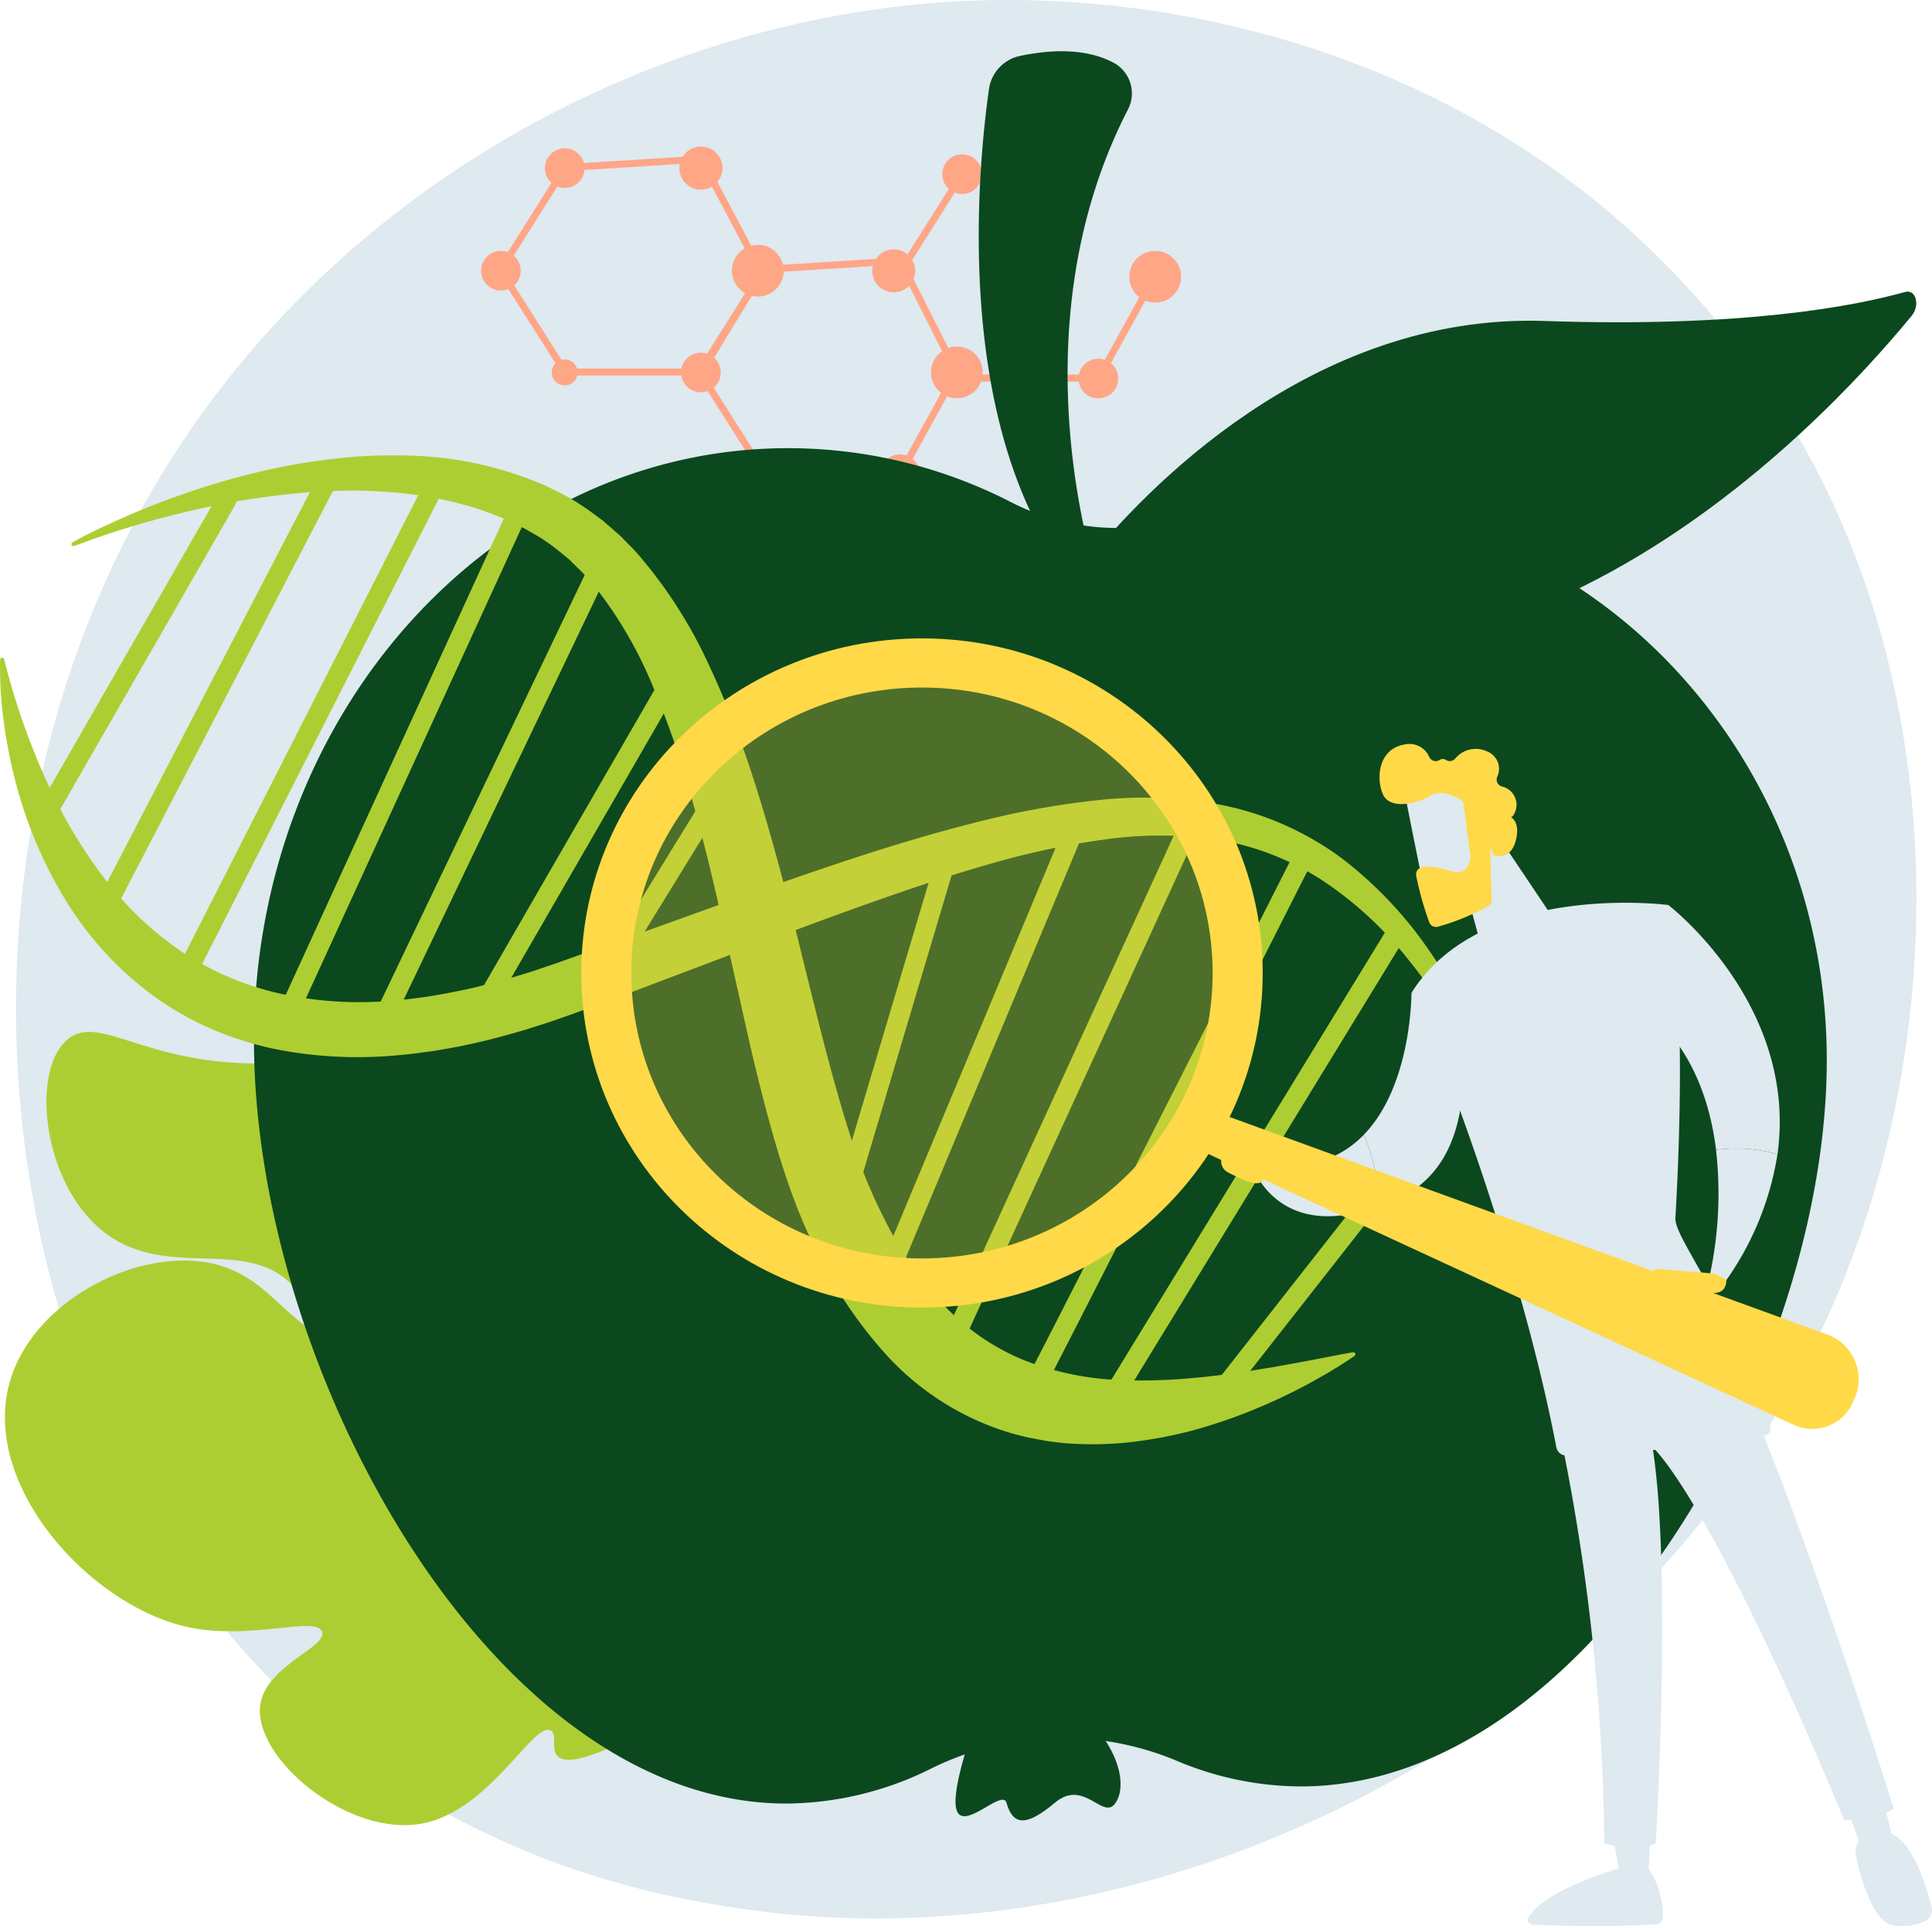<svg xmlns="http://www.w3.org/2000/svg" width="265.429" height="264.592" viewBox="0 0 265.429 264.592">
  <g id="Grupo_1084274" data-name="Grupo 1084274" transform="translate(-1049.571 -986.204)">
    <g id="Grupo_1084273" data-name="Grupo 1084273">
      <g id="_20944975_Convertido_HOMBRE_ANALIZANDO" data-name="20944975 [Convertido] HOMBRE ANALIZANDO" transform="translate(1005.251 942.119)">
        <g id="Illustration" transform="translate(44.32 44.085)">
          <path id="Trazado_716988" data-name="Trazado 716988" d="M737.668,638.722c-25.33,59.641-92.8,93.051-151.315,84.04-9.522-1.466-35.624-5.835-58.735-26.445-44.488-39.673-54-118.236-18.115-173.6,26.12-40.3,72.942-63.137,117.434-61.995,9.584.246,46.311,1.763,78.588,28.377a121.175,121.175,0,0,1,24.623,27.936C752.273,551.641,754.175,599.852,737.668,638.722Z" transform="translate(-485.327 -460.681)" fill="#dee9f0"/>
          <path id="Trazado_716989" data-name="Trazado 716989" d="M647.639,2033.6a3.723,3.723,0,0,0,1.993-1.763c3.351-7.2-28.327-16.915-42.244-45.314-5.673-11.575-5.955-21.273-15.994-29.137a35.852,35.852,0,0,0-15.764-7.231c-5.207-.923-7.55-.021-13.083.207-17.377.718-23.847-6.967-28.345-3.277-5.019,4.115-3.627,19.152,4.429,26.037,8.865,7.579,20.276.558,26.85,8.221,5.114,5.96-.419,11.806,4.952,19.734,7.129,10.524,23.838,10.5,25.942,10.466,9.38-.137,9.3-3.756,15.868-3.34C630.1,2009.354,639.884,2036.668,647.639,2033.6Z" transform="translate(-524.887 -1804.32)" fill="#adce32"/>
          <path id="Trazado_716990" data-name="Trazado 716990" d="M779.53,2115.828a32.914,32.914,0,0,1,3.636-.32q1.824-.07,3.653.013c1.219.056,2.436.15,3.65.3s2.424.341,3.627.594c.6.112,1.2.275,1.8.41.592.166,1.19.309,1.777.5s1.178.359,1.757.573c.286.1.583.2.871.309l.859.344c.573.219,1.132.494,1.7.742s1.108.551,1.663.825c.538.306,1.086.6,1.617.918l.79.493c.264.162.528.328.778.513a32.859,32.859,0,0,1,5.618,4.892l.63.691.588.686,1.176,1.373c.781.918,1.578,1.821,2.365,2.732q4.747,5.451,9.683,10.725a203.282,203.282,0,0,0,20.963,19.8c3.746,3.1,7.284,6.409,10.729,9.806s6.776,6.9,10,10.508l-.2.191q-5.113-5.125-10.445-10.021c-1.779-1.622-3.572-3.236-5.4-4.807s-3.665-3.12-5.56-4.59c-3.844-2.924-7.556-6.093-11.127-9.365-3.56-3.3-6.99-6.723-10.344-10.212s-6.593-7.1-9.794-10.725c-.794-.912-1.6-1.813-2.386-2.734l-1.185-1.373-.593-.686-.586-.652a30.878,30.878,0,0,0-5.24-4.645c-.47-.349-.973-.654-1.458-.984s-1.006-.6-1.509-.909c-.52-.274-1.032-.565-1.56-.825s-1.05-.527-1.6-.75a41.812,41.812,0,0,0-6.7-2.337c-1.145-.315-2.312-.56-3.483-.789-1.174-.211-2.354-.4-3.543-.547a51.086,51.086,0,0,0-7.181-.382Z" transform="translate(-749.454 -1957.548)" fill="#adce32"/>
          <path id="Trazado_716991" data-name="Trazado 716991" d="M607.482,2342.382a4.306,4.306,0,0,0,2.937-3.032c.807-5.535-18.038-7.826-35.509-20.448-20.226-14.614-21.177-30.486-36.2-31.762-7.224-.614-9.361,2.857-17.384.985-11.172-2.607-12.513-10.617-21.307-12.579-10.116-2.256-24.064,4.833-27.635,15.492-4.8,14.33,10.446,31.274,23.936,34.372,8.762,2.011,17.918-1.558,18.724.708.769,2.163-7.841,4.656-8.494,10.186-.859,7.241,12.114,18.08,22.268,16.156,9.347-1.771,15.35-14.175,17.669-12.758.912.557-.013,2.481.872,3.458,1.58,1.748,8.226-.286,27.03-12.667,6.9-1.58,11.712-.622,14.875.589C598.6,2334.657,602.661,2343.925,607.482,2342.382Z" transform="translate(-470.804 -2101.961)" fill="#adce32"/>
          <path id="Trazado_716992" data-name="Trazado 716992" d="M699.055,2486.05a71,71,0,0,0,12.263,9.2,60.082,60.082,0,0,0,13.943,6.007c2.438.692,4.916,1.259,7.418,1.743,1.259.219,2.51.459,3.778.652,1.262.211,2.531.413,3.8.61l7.648,1.18,1.915.31,1.909.341c1.276.22,2.548.477,3.818.721,2.545.493,5.077,1.056,7.6,1.646,1.26.306,2.521.6,3.772.946l1.88.5,1.872.524,1.871.529,1.862.56,1.861.563,1.85.6,1.847.608,1.834.646c1.222.431,2.446.859,3.654,1.328l1.813.691.908.344.9.368c1.2.5,2.4.991,3.586,1.505l3.543,1.6c1.177.541,2.33,1.137,3.49,1.711A105.358,105.358,0,0,1,813,2529.46l-.157.24a134.882,134.882,0,0,0-13.712-7.032l-1.767-.764c-.59-.251-1.167-.53-1.767-.759l-3.57-1.431c-2.4-.9-4.805-1.792-7.236-2.61-1.207-.429-2.432-.811-3.653-1.2l-1.832-.582-1.845-.544-1.84-.555-1.834-.52-1.852-.519-1.86-.489c-4.963-1.285-9.957-2.449-14.992-3.405s-10.1-1.744-15.205-2.568c-1.276-.21-2.553-.415-3.83-.65s-2.551-.5-3.825-.751c-2.546-.558-5.088-1.183-7.587-1.98-.623-.2-1.241-.432-1.858-.648l-.926-.329-.912-.37c-.606-.251-1.22-.483-1.818-.751l-1.785-.828c-.6-.261-1.171-.587-1.749-.894l-.865-.464c-.286-.154-.578-.306-.859-.477-1.118-.681-2.249-1.336-3.332-2.062a59.369,59.369,0,0,1-11.678-10.263Z" transform="translate(-676.473 -2292.755)" fill="#adce32"/>
          <rect id="Rectángulo_361755" data-name="Rectángulo 361755" width="16.659" height="0.957" transform="translate(122.949 37.701) rotate(-57.78)" fill="#ffa686"/>
          <path id="Trazado_716993" data-name="Trazado 716993" d="M1868.985,870.685H1849.99v-.957h18.43L1875.981,856l.838.462Z" transform="translate(-1717.752 -818.272)" fill="#ffa686"/>
          <circle id="Elipse_5327" data-name="Elipse 5327" cx="2.724" cy="2.724" r="2.724" transform="translate(129.455 21.201)" fill="#ffa686"/>
          <circle id="Elipse_5328" data-name="Elipse 5328" cx="2.724" cy="2.724" r="2.724" transform="translate(147.775 54.251) rotate(-80.78)" fill="#ffa686"/>
          <circle id="Elipse_5329" data-name="Elipse 5329" cx="3.553" cy="3.553" r="3.553" transform="translate(154.065 36.096) rotate(-22.5)" fill="#ffa686"/>
          <path id="Trazado_716994" data-name="Trazado 716994" d="M1494.013,861.1h-19.257l-9.186-14.453,9.174-14.556,19.272-1.22,7.957,15.785Zm-18.732-.954h18.167l7.444-13.506-7.444-14.77-18.152,1.145-8.589,13.63Z" transform="translate(-1370.02 -795.54)" fill="#ffa686"/>
          <circle id="Elipse_5330" data-name="Elipse 5330" cx="2.947" cy="2.947" r="2.947" transform="translate(118.934 35.609) rotate(-22.443)" fill="#ffa686"/>
          <circle id="Elipse_5331" data-name="Elipse 5331" cx="1.776" cy="1.776" r="1.776" transform="translate(102.429 65.139) rotate(-45)" fill="#ffa686"/>
          <circle id="Elipse_5332" data-name="Elipse 5332" cx="2.724" cy="2.724" r="2.724" transform="translate(120.928 62.416)" fill="#ffa686"/>
          <circle id="Elipse_5333" data-name="Elipse 5333" cx="3.553" cy="3.553" r="3.553" transform="matrix(0.267, -0.964, 0.964, 0.267, 127.09, 53.636)" fill="#ffa686"/>
          <path id="Trazado_716995" data-name="Trazado 716995" d="M1207.34,714.669H1188.1l-9.186-14.453,9.171-14.556,19.265-1.22,8.562,16.146Zm-18.718-.954H1206.8l8.008-13.157-8.017-15.12-18.16,1.145-8.589,13.63Z" transform="translate(-1110.718 -663.085)" fill="#ffa686"/>
          <circle id="Elipse_5334" data-name="Elipse 5334" cx="2.724" cy="2.724" r="2.724" transform="translate(74.55 25.47) rotate(-82.98)" fill="#ffa686"/>
          <path id="Trazado_716996" data-name="Trazado 716996" d="M1448.307,674.638a2.958,2.958,0,1,1-2.958-2.959A2.958,2.958,0,0,1,1448.307,674.638Z" transform="translate(-1349.052 -651.543)" fill="#ffa686"/>
          <path id="Trazado_716997" data-name="Trazado 716997" d="M1262.224,979.946a1.777,1.777,0,1,1-1.777-1.776,1.777,1.777,0,0,1,1.777,1.776Z" transform="translate(-1182.866 -928.782)" fill="#ffa686"/>
          <path id="Trazado_716998" data-name="Trazado 716998" d="M1450.267,970.964a2.724,2.724,0,1,1-2.724-2.724A2.724,2.724,0,0,1,1450.267,970.964Z" transform="translate(-1351.25 -919.8)" fill="#ffa686"/>
          <circle id="Elipse_5335" data-name="Elipse 5335" cx="2.724" cy="2.724" r="2.724" transform="translate(66.094 34.465)" fill="#ffa686"/>
          <circle id="Elipse_5336" data-name="Elipse 5336" cx="3.553" cy="3.553" r="3.553" transform="translate(99.087 37.188) rotate(-45)" fill="#ffa686"/>
          <path id="Trazado_716999" data-name="Trazado 716999" d="M974.031,1113.494a68.309,68.309,0,0,0-17.318,2.221,31.971,31.971,0,0,1-22.657-2.5,67.091,67.091,0,0,0-30.672-7.435c-40.524,0-73.375,36.457-73.375,81.419s32.639,104.774,73.16,104.774a45.193,45.193,0,0,0,20.031-4.885,40.666,40.666,0,0,1,33.548-1.006,44.109,44.109,0,0,0,17.065,3.539c39.8,0,72.276-57.549,72.276-99.738S1013.829,1113.494,974.031,1113.494Z" transform="translate(-795.116 -1044.214)" fill="#0b481e"/>
          <path id="Trazado_717000" data-name="Trazado 717000" d="M1874.723,539.647c-1.629,11.542-5.093,48.1,12.475,68.722h2.851s-12.355-34.621,3.772-65.926a4.778,4.778,0,0,0-1.917-6.377c-2.481-1.353-6.518-2.306-12.91-.972a5.428,5.428,0,0,0-4.27,4.552Z" transform="translate(-1738.853 -527.412)" fill="#0b481e"/>
          <path id="Trazado_717001" data-name="Trazado 717001" d="M2019.537,922.653c-1.495-.708-1.6-3.38-.21-5.1,7.661-9.484,30.8-34.226,62.94-33.125,27.144.93,42.5-2.024,49.506-3.988,1.481-.415,2.1,1.813.91,3.267C2119.535,899.726,2073.716,948.312,2019.537,922.653Z" transform="translate(-1870.042 -840.333)" fill="#0b481e"/>
          <path id="Trazado_717002" data-name="Trazado 717002" d="M2033.657,1054.94a.859.859,0,0,1-.412-1.615c.417-.227,42.088-22.7,80.321-23.693a.845.845,0,0,1,.883.837.859.859,0,0,1-.838.883c-37.814.984-79.13,23.259-79.542,23.483A.853.853,0,0,1,2033.657,1054.94Z" transform="translate(-1883.109 -975.332)" fill="#0b481e"/>
          <path id="Trazado_717003" data-name="Trazado 717003" d="M1843.012,2907.345s8.785-4.286,13.927,0,6.642,9.856,4.928,12.427-4.285-3.428-8.356,0-5.785,3-6.642,0S1834.439,2931.77,1843.012,2907.345Z" transform="translate(-1708.594 -2672.119)" fill="#0b481e"/>
          <path id="Trazado_717004" data-name="Trazado 717004" d="M2766.544,1537.619a.621.621,0,0,1-.525-.954,89.766,89.766,0,0,0-6.887-105.214.62.62,0,1,1,.954-.793,91.006,91.006,0,0,1,6.984,106.672.618.618,0,0,1-.527.289Z" transform="translate(-2539.998 -1337.883)" fill="#0b481e" opacity="0.68"/>
          <path id="Trazado_717005" data-name="Trazado 717005" d="M2743.277,2633.54l-3.857,6Z" transform="translate(-2522.297 -2426.169)" fill="#0b481e" opacity="0.68"/>
          <path id="Trazado_717006" data-name="Trazado 717006" d="M923.79,1279.665s-.191-.491-.545-1.413c-.175-.462-.39-1.033-.644-1.7-.119-.339-.278-.685-.393-1.088s-.251-.826-.388-1.275-.276-.927-.424-1.425l-.228-.764c-.039-.131-.077-.263-.117-.4s-.063-.27-.1-.407q-.381-1.652-.823-3.565c-.23-1.286-.433-2.663-.668-4.115-.182-1.457-.307-3-.472-4.607q-.043-1.211-.087-2.472-.02-.63-.041-1.273c0-.215-.019-.43-.016-.646s.01-.433.016-.651c.052-1.743.054-3.554.261-5.4q.062-.694.123-1.4l.063-.706c.018-.238.042-.477.083-.709l.434-2.863c.036-.241.073-.484.11-.727l.056-.365.075-.362q.154-.725.308-1.458t.314-1.472c.109-.492.2-.992.352-1.478a75.939,75.939,0,0,1,4.146-11.858c.954-1.924,1.859-3.893,2.991-5.754,1.035-1.917,2.3-3.706,3.51-5.53l1.968-2.577c.6-.831,1.375-1.677,2.1-2.514,1.432-1.729,3-3.2,4.512-4.738q1.2-1.074,2.4-2.141l.6-.53c.2-.179.4-.353.609-.513l1.251-.974,1.241-.968.618-.477.641-.446q1.283-.888,2.558-1.743c.417-.3.859-.547,1.3-.808l1.3-.773,1.29-.764.322-.191.33-.169.66-.336,2.6-1.322c.423-.228.874-.392,1.306-.586l1.3-.557c1.7-.784,3.436-1.341,5.088-1.933l.617-.218c.206-.07.417-.123.624-.185l1.233-.352,2.4-.668c.794-.177,1.574-.343,2.334-.5s1.5-.334,2.229-.449c1.467-.206,2.85-.42,4.154-.573,1.314-.1,2.54-.191,3.67-.257s2.179-.02,3.117-.021a40.509,40.509,0,0,1,4.345.231c.5.042.88.076,1.138.1l.389.038a.622.622,0,0,1,.014,1.241h-.041l-.382.047c-.252.032-.627.075-1.114.127l-1.79.191c-.351.041-.729.052-1.13.125l-1.275.2-1.414.225-.758.114-.391.058-.4.085c-1.068.232-2.221.463-3.447.716-1.219.3-2.506.654-3.862,1-1.348.387-2.742.871-4.208,1.311l-2.2.826c-.741.295-1.518.527-2.266.88l-2.3,1c-.79.311-1.554.72-2.338,1.1a78.857,78.857,0,0,0-9.5,5.48c-.773.553-1.554,1.107-2.346,1.656l-.592.418-.573.45-1.145.907c-.763.607-1.548,1.2-2.272,1.872l-2.229,1.969c-1.4,1.411-2.88,2.8-4.139,4.295-.658.743-1.327,1.426-1.972,2.291l-1.9,2.412a75.9,75.9,0,0,0-6.261,10.316l-1.241,2.714-.308.676a7.081,7.081,0,0,0-.286.682l-.529,1.377q-.268.685-.533,1.368l-.266.68-.226.692q-.448,1.385-.891,2.747a73.48,73.48,0,0,0-2.362,10.778c-.307,1.737-.393,3.448-.567,5.1-.019.206-.039.412-.058.616s-.017.41-.027.615q-.022.611-.043,1.211-.046,1.2-.089,2.36c.034,1.54.031,3.023.1,4.432.114,1.4.2,2.742.318,4,.162,1.25.314,2.421.454,3.5.018.136.035.27.052.4s.05.259.074.387c.049.255.1.5.144.748q.14.735.268,1.4l.235,1.263c.064.4.183.772.262,1.119l.444,1.765c.234.961.359,1.473.359,1.473a.622.622,0,0,1-1.184.371Z" transform="translate(-875.474 -1116.314)" fill="#0b481e" opacity="0.68"/>
          <path id="Trazado_717007" data-name="Trazado 717007" d="M567.307,1128.08c2.38-1.317,4.833-2.46,7.319-3.546s5.013-2.086,7.583-2.973a101.181,101.181,0,0,1,15.815-4.216q4.059-.7,8.2-1.034a74.082,74.082,0,0,1,8.343-.115,49.867,49.867,0,0,1,16.575,3.617l1,.407.974.477c.648.327,1.3.623,1.946.98a35.367,35.367,0,0,1,3.734,2.4l.894.658.447.33.416.361,1.663,1.45c.558.477,1.038,1.027,1.558,1.541s1.035,1.038,1.485,1.6a63.869,63.869,0,0,1,9.233,14.36,132.224,132.224,0,0,1,6.149,15.491c1.71,5.237,3.179,10.5,4.565,15.757,2.743,10.5,5.066,21.029,8.049,31.029.747,2.5,1.564,4.941,2.461,7.3l.686,1.759.739,1.7c.235.567.507,1.136.78,1.7s.53,1.145.826,1.694a49.969,49.969,0,0,0,8.182,11.988,34.7,34.7,0,0,0,5.249,4.474,31.586,31.586,0,0,0,6,3.215,40.755,40.755,0,0,0,13.927,2.707c2.476.066,5,0,7.556-.182l1.921-.165c.643-.051,1.286-.112,1.929-.2l1.941-.221c.648-.08,1.294-.191,1.944-.28,1.3-.168,2.6-.389,3.913-.611,1.318-.183,2.615-.477,3.941-.687l3.969-.75c1.328-.258,2.656-.534,4.014-.751h.008a.279.279,0,0,1,.319.235.286.286,0,0,1-.122.277c-1.145.773-2.311,1.5-3.487,2.22-1.193.679-2.386,1.372-3.61,2.009a78.85,78.85,0,0,1-7.548,3.461,72.855,72.855,0,0,1-7.982,2.64,61.37,61.37,0,0,1-8.437,1.535,48.337,48.337,0,0,1-8.808.1c-.744-.075-1.487-.176-2.231-.264l-2.223-.406a34.891,34.891,0,0,1-4.408-1.2,37.774,37.774,0,0,1-15.258-9.9,60.25,60.25,0,0,1-9.865-14.507c-.337-.636-.622-1.287-.93-1.932s-.61-1.286-.885-1.964l-.836-2-.751-2c-.972-2.672-1.821-5.35-2.577-8.017-1.527-5.333-2.8-10.644-3.973-15.926l-3.525-15.72c-1.19-5.2-2.447-10.346-3.913-15.389a126.2,126.2,0,0,0-5.127-14.7,57.768,57.768,0,0,0-7.457-13.054,18.206,18.206,0,0,0-1.175-1.407c-.4-.461-.781-.945-1.216-1.361l-1.289-1.272-.322-.32-.345-.286-.691-.573a29.641,29.641,0,0,0-2.883-2.125c-.507-.326-1.058-.612-1.585-.923l-.8-.459-.832-.4a40.108,40.108,0,0,0-6.955-2.689,53.919,53.919,0,0,0-7.451-1.527,68.965,68.965,0,0,0-7.718-.534c-2.6,0-5.211.1-7.826.333q-3.918.387-7.842,1.01-3.913.659-7.8,1.593a124.8,124.8,0,0,0-15.328,4.682h-.008a.272.272,0,0,1-.353-.159A.28.28,0,0,1,567.307,1128.08Z" transform="translate(-557.352 -1053.575)" fill="#adce32"/>
          <path id="Trazado_717008" data-name="Trazado 717008" d="M1342.943,1580.756a1.186,1.186,0,0,1-.069.126l-15.729,25.565a1.368,1.368,0,1,1-2.328-1.439l15.73-25.564a1.367,1.367,0,0,1,2.4,1.312Z" transform="translate(-1242.516 -1472.071)" fill="#adce32"/>
          <path id="Trazado_717009" data-name="Trazado 717009" d="M1187.146,1411.344l-.049.1-25.451,44.092a1.369,1.369,0,1,1-2.368-1.371l25.454-44.092a1.368,1.368,0,0,1,2.417,1.279Z" transform="translate(-1092.778 -1318.835)" fill="#adce32"/>
          <path id="Trazado_717010" data-name="Trazado 717010" d="M997.763,1321.614a1.369,1.369,0,1,1-2.466-1.184l30.63-64.051h0a1.369,1.369,0,1,1,2.466,1.183l-30.63,64.052Z" transform="translate(-944.498 -1179.693)" fill="#adce32"/>
          <path id="Trazado_717011" data-name="Trazado 717011" d="M861.5,1241.3a1.368,1.368,0,0,1-2.473-1.161l32.8-71.618a1.369,1.369,0,1,1,2.488,1.139L861.5,1241.278Z" transform="translate(-821.266 -1100.215)" fill="#adce32"/>
          <path id="Trazado_717012" data-name="Trazado 717012" d="M749.023,1136.071l-.013.027-35.286,69.367a1.368,1.368,0,1,1-2.438-1.241l35.286-69.366a1.368,1.368,0,1,1,2.451,1.214Z" transform="translate(-687.588 -1069.828)" fill="#adce32"/>
          <path id="Trazado_717013" data-name="Trazado 717013" d="M631.273,1132.027l-.019.038L600,1192.191a1.369,1.369,0,1,1-2.427-1.264l31.254-60.125a1.368,1.368,0,0,1,2.445,1.226Z" transform="translate(-584.708 -1066.165)" fill="#adce32"/>
          <path id="Trazado_717014" data-name="Trazado 717014" d="M542.148,1168.465c-.014.03-.029.057-.045.086l-25,43.492a1.368,1.368,0,0,1-2.366-1.357l25-43.492a1.369,1.369,0,0,1,2.419,1.271Z" transform="translate(-509.807 -1099.164)" fill="#adce32"/>
          <path id="Trazado_717015" data-name="Trazado 717015" d="M1663.322,1725.473a1.367,1.367,0,0,1-2.543-.982l14.672-49.287a1.368,1.368,0,1,1,2.626.772l-14.674,49.287A1.372,1.372,0,0,1,1663.322,1725.473Z" transform="translate(-1546.544 -1558.404)" fill="#adce32"/>
          <path id="Trazado_717016" data-name="Trazado 717016" d="M1722.245,1708.644a1.368,1.368,0,0,1-2.494-1.121l26.228-62.744a1.368,1.368,0,1,1,2.524,1.05l-26.228,62.745C1722.266,1708.6,1722.256,1708.622,1722.245,1708.644Z" transform="translate(-1599.847 -1530.974)" fill="#adce32"/>
          <path id="Trazado_717017" data-name="Trazado 717017" d="M1813.3,1700.588a1.368,1.368,0,0,1-2.476-1.164l33.976-74.092a1.368,1.368,0,0,1,2.487,1.14l-33.976,74.091Z" transform="translate(-1682.206 -1513.459)" fill="#adce32"/>
          <path id="Trazado_717018" data-name="Trazado 717018" d="M1968.946,1675.714l-.011.024s-9.514,18.814-19.059,37.619c-5.542,10.919-9.969,19.616-13.156,25.849-1.8,3.525-3.311,6.461-4.375,8.513-.535,1.032-.954,1.841-1.253,2.392-.532.995-.99,1.853-2.1,1.5a1.381,1.381,0,0,1-.668-2.145c1.49-2.527,28-54.858,38.166-74.965a1.368,1.368,0,1,1,2.453,1.211Zm-39.479,73.2a1.4,1.4,0,0,1,.37.063,1.38,1.38,0,0,0-.365-.059Zm-1.071.465a1.394,1.394,0,0,1,.34-.278,1.346,1.346,0,0,0-.34.282Z" transform="translate(-1788.356 -1557.97)" fill="#adce32"/>
          <path id="Trazado_717019" data-name="Trazado 717019" d="M2076.531,1798.015a1.3,1.3,0,0,1-.067.123L2036.171,1864a1.368,1.368,0,1,1-2.331-1.432l40.3-65.866a1.367,1.367,0,0,1,2.4,1.309Z" transform="translate(-1883.873 -1668.593)" fill="#adce32"/>
          <path id="Trazado_717020" data-name="Trazado 717020" d="M2238.167,1979.406a1.355,1.355,0,0,1-.159.256l-36.165,46.1a1.368,1.368,0,0,1-1.925.238,1.383,1.383,0,0,1-.22-1.937l36.164-46.1a1.367,1.367,0,0,1,2.306,1.443Z" transform="translate(-2033.815 -1832.678)" fill="#adce32"/>
          <path id="Trazado_717021" data-name="Trazado 717021" d="M464.958,1407.565a96.709,96.709,0,0,0,5.365,15.69,69.075,69.075,0,0,0,8.04,13.922,49.837,49.837,0,0,0,5.183,5.86,43.785,43.785,0,0,0,5.989,4.807,39.036,39.036,0,0,0,6.723,3.55,40.407,40.407,0,0,0,7.288,2.239,51.041,51.041,0,0,0,15.514.756c1.314-.1,2.628-.3,3.943-.469,1.312-.228,2.626-.424,3.935-.709,2.624-.5,5.228-1.193,7.826-1.935,1.291-.4,2.59-.763,3.87-1.222l1.927-.652,1.969-.7,7.885-2.822,15.8-5.682c10.575-3.727,21.214-7.461,32.258-10.23a115.727,115.727,0,0,1,16.892-3.071,57.04,57.04,0,0,1,17.409.789,41.561,41.561,0,0,1,15.93,7.194,55.067,55.067,0,0,1,11.866,12.457,94.834,94.834,0,0,1,8.424,14.717c1.194,2.551,2.32,5.129,3.34,7.746,1.05,2.6,2,5.242,2.93,7.891a.279.279,0,0,1-.169.353.274.274,0,0,1-.341-.145c-2.3-5.094-4.752-10.107-7.454-14.954q-2.029-3.635-4.3-7.1c-1.527-2.3-3.135-4.527-4.839-6.662a51.489,51.489,0,0,0-11.754-11.018,37.6,37.6,0,0,0-14.576-5.792,54.438,54.438,0,0,0-15.912-.025,110.221,110.221,0,0,0-15.957,3.449c-5.281,1.509-10.525,3.289-15.76,5.133s-10.454,3.8-15.676,5.785l-15.707,5.941q-3.932,1.486-7.883,2.938l-1.979.725-2.04.715c-1.353.493-2.743.9-4.118,1.345-2.773.824-5.573,1.593-8.431,2.175-1.419.326-2.869.541-4.307.8-1.454.191-2.9.418-4.371.536a58.236,58.236,0,0,1-17.768-.836,46.008,46.008,0,0,1-8.62-2.768,42.673,42.673,0,0,1-7.873-4.508,46.244,46.244,0,0,1-12.043-13.146,59.69,59.69,0,0,1-6.807-16.033,65.661,65.661,0,0,1-1.672-8.442,52.685,52.685,0,0,1-.5-8.547.28.28,0,0,1,.286-.27.272.272,0,0,1,.258.208Z" transform="translate(-464.385 -1316.993)" fill="#adce32"/>
          <path id="Trazado_717022" data-name="Trazado 717022" d="M2664.324,3214.28c3.177.275,8.691.721,13.039.912a12.537,12.537,0,0,0,4.984-.488c0,.1,0,.191-.008.276a.9.9,0,0,1-.859.849,152.714,152.714,0,0,1-17.073.017.641.641,0,0,1-.522-.962A5.194,5.194,0,0,1,2664.324,3214.28Z" transform="translate(-2453.892 -2951.484)" fill="#dee9f0"/>
          <path id="Trazado_717023" data-name="Trazado 717023" d="M2682.349,3154.378c-4.347-.191-9.862-.637-13.039-.912,3.124-3.833,13.039-6.416,13.039-6.416h2.8a11.738,11.738,0,0,1,2.183,6.84A12.607,12.607,0,0,1,2682.349,3154.378Z" transform="translate(-2458.878 -2890.671)" fill="#dee9f0"/>
          <path id="Trazado_717024" data-name="Trazado 717024" d="M2790.73,3099.15l-.261,5.186a1.186,1.186,0,0,1-1.012,1.114,4.605,4.605,0,0,1-2.1-.175,1.4,1.4,0,0,1-.942-1.076l-.906-5.049Z" transform="translate(-2563.988 -2847.342)" fill="#dee9f0"/>
          <path id="Trazado_717025" data-name="Trazado 717025" d="M3175.9,3207.573a2.51,2.51,0,0,0,2.263-1.673l.006.02a1.79,1.79,0,0,1-1.207,2.042,7.938,7.938,0,0,1-3.34.523,3.323,3.323,0,0,1-2.505-1.155l-.008-.01C3172.149,3207.833,3173.6,3207.894,3175.9,3207.573Z" transform="translate(-2912.788 -2943.904)" fill="#dee9f0"/>
          <path id="Trazado_717026" data-name="Trazado 717026" d="M3137.393,3098.795h2.31c3.518-.072,5.726,7.349,6.45,10.221a2.519,2.519,0,0,1-2.263,1.673c-2.3.321-3.755.26-4.793-.254-1.9-2.5-2.842-6.163-3.3-8.3A2.913,2.913,0,0,1,3137.393,3098.795Z" transform="translate(-2880.775 -2847.021)" fill="#dee9f0"/>
          <path id="Trazado_717027" data-name="Trazado 717027" d="M3127.71,3048.37l1.283,5.1a1.385,1.385,0,0,1-.721,1.569,4.91,4.91,0,0,1-2.655.643,1.156,1.156,0,0,1-.944-.771l-1.883-5.366Z" transform="translate(-2869.08 -2801.408)" fill="#dee9f0"/>
          <path id="Trazado_717028" data-name="Trazado 717028" d="M2723.145,2376.488c-1.6,1.416-6.785,1.6-6.785,1.6-18.693-44.865-26.341-51.239-26.341-51.239,2.7,16.934.436,54.425.436,54.425-3.085,1.361-7.062,0-7.062,0a288.942,288.942,0,0,0-9.544-70.962c12.634-.286,19.353-4.608,21.547-6.343C2705.931,2320.949,2723.145,2376.488,2723.145,2376.488Z" transform="translate(-2462.985 -2128.052)" fill="#dee9f0"/>
          <path id="Trazado_717029" data-name="Trazado 717029" d="M2531.511,1760.437c2.392,11.93,1.535,33.278.971,43.016-.158,2.737,7.313,11.357,13,28.536a.885.885,0,0,1-.327,1.145c-2.585,1.33-17.413,2.415-27.564,2.926a1.4,1.4,0,0,1-1.456-1.081c-5.5-28.822-19.2-62.714-19.918-62.466C2505.875,1757.086,2531.511,1760.437,2531.511,1760.437Z" transform="translate(-2302.307 -1636.114)" fill="#dee9f0"/>
          <path id="Trazado_717030" data-name="Trazado 717030" d="M2934.973,2114.21a41.032,41.032,0,0,1-7.578,18.056l-1.726-1.407a53.3,53.3,0,0,0,.859-17.257A20.722,20.722,0,0,1,2934.973,2114.21Z" transform="translate(-2690.772 -1955.653)" fill="#dee9f0"/>
          <path id="Trazado_717031" data-name="Trazado 717031" d="M2838,1778.068l2.672-14.718s17.847,13.642,15,34.234a20.663,20.663,0,0,0-8.443-.608C2846.411,1790.368,2843.973,1783.194,2838,1778.068Z" transform="translate(-2611.469 -1639.027)" fill="#dee9f0"/>
          <path id="Trazado_717032" data-name="Trazado 717032" d="M2434.229,1889.82c3.287,2.508,5.23,8.322,6.888,14.837-1.114,8.957-5.926,12.83-11.114,14.316a31.472,31.472,0,0,0-2.313-9.666C2434.319,1902.466,2434.229,1889.82,2434.229,1889.82Z" transform="translate(-2240.318 -1753.427)" fill="#dee9f0"/>
          <path id="Trazado_717033" data-name="Trazado 717033" d="M2283.72,2094a31.472,31.472,0,0,1,2.313,9.661c-13.838,5.37-17.5-5.045-17.5-5.045l2.558-.451C2276.865,2098.778,2280.9,2096.915,2283.72,2094Z" transform="translate(-2096.348 -1938.121)" fill="#dee9f0"/>
          <path id="Trazado_717034" data-name="Trazado 717034" d="M2562.7,1666.685l3.326,12.226a2.378,2.378,0,0,0,3.181,1.582A48.934,48.934,0,0,0,2574,1678.3a3.2,3.2,0,0,0,1.13-4.606l-6.914-10.307Z" transform="translate(-2362.443 -1548.607)" fill="#dee9f0"/>
          <path id="Trazado_717035" data-name="Trazado 717035" d="M2181.725,2056.69l85.218,31.017a6.525,6.525,0,0,1,3.708,8.833l-.259.573a6.064,6.064,0,0,1-8.067,2.994l-82.744-38.278Z" transform="translate(-2015.887 -1904.371)" fill="#ffd947"/>
          <ellipse id="Elipse_5337" data-name="Elipse 5337" cx="42.067" cy="41.308" rx="42.067" ry="41.308" transform="translate(84.603 92.353)" fill="#ffd947" opacity="0.27"/>
          <path id="Trazado_717036" data-name="Trazado 717036" d="M1301.16,1425.544c0,25.386,20.957,45.966,46.81,45.966s46.809-20.579,46.809-45.966-20.957-45.964-46.809-45.964S1301.16,1400.159,1301.16,1425.544Zm6.871,0c0-21.656,17.879-39.213,39.934-39.213s39.933,17.56,39.933,39.213-17.878,39.213-39.933,39.213-39.929-17.557-39.929-39.213Z" transform="translate(-1221.301 -1291.883)" fill="#ffd947"/>
          <path id="Trazado_717037" data-name="Trazado 717037" d="M1608.626,1456.947a.4.4,0,0,1-.059,0,.46.46,0,0,1-.4-.514c.136-1.07.233-2.158.286-3.236a.46.46,0,0,1,.919.046c-.054,1.1-.152,2.214-.292,3.307A.46.46,0,0,1,1608.626,1456.947Zm-.323-12.853a.462.462,0,0,1-.453-.382,41.572,41.572,0,0,0-2.481-8.484h0a42.979,42.979,0,0,0-40-26.468,43.575,43.575,0,0,0-23.164,6.62.46.46,0,0,1-.488-.781,44.747,44.747,0,0,1,48.557.813,43.36,43.36,0,0,1,15.945,19.469h0a42.471,42.471,0,0,1,2.534,8.672.46.46,0,0,1-.371.534A.491.491,0,0,1,1608.3,1444.094Z" transform="translate(-1438.705 -1317.445)" fill="#ffd947"/>
          <path id="Trazado_717038" data-name="Trazado 717038" d="M2486.458,1581.987c-.03.21,2.774,13.952,2.774,13.952l7.812-1.768-.722-13.418S2486.965,1578.473,2486.458,1581.987Z" transform="translate(-2293.477 -1473.199)" fill="#dee9f0"/>
          <path id="Trazado_717039" data-name="Trazado 717039" d="M2461.826,1540.109l.933,7.034a.945.945,0,0,1,0,.27c-.078.551-.489,2.428-2.386,1.892-1.718-.488-3.3-.907-4.385-.573a.989.989,0,0,0-.681,1.145,42.714,42.714,0,0,0,1.8,6.4.988.988,0,0,0,1.2.584,31.978,31.978,0,0,0,6.886-2.817.992.992,0,0,0,.483-.892c-.074-1.775-.286-7.173-.108-8.685.164-1.42,1.909-2.271,2.665-2.577a.976.976,0,0,0,.542-.544,2.57,2.57,0,0,0-1.729-3.746.994.994,0,0,1-.629-1.284,2.571,2.571,0,0,0-1.443-3.558,3.63,3.63,0,0,0-4.332,1.044.993.993,0,0,1-1.263.15.792.792,0,0,0-.892.03.976.976,0,0,1-1.383-.419,2.965,2.965,0,0,0-3.436-1.718c-3.5.6-3.9,4.479-2.974,6.751s4.682,1.408,6.567.261c1.432-.871,3.294.042,4.1.53A.984.984,0,0,1,2461.826,1540.109Z" transform="translate(-2260.739 -1429.562)" fill="#ffd947"/>
          <path id="Trazado_717040" data-name="Trazado 717040" d="M2607.956,1639.612s-1.439-4.029.039-5.016,3.669-.477,3.187,2.444C2610.581,1640.671,2607.956,1639.612,2607.956,1639.612Z" transform="translate(-2402.811 -1522.145)" fill="#ffd947"/>
          <path id="Trazado_717041" data-name="Trazado 717041" d="M2823.7,2287.726l-8.057-.656-3.488,3.215s.826,1.145,3.406.486a36.51,36.51,0,0,1,6.115-.817s3.563,1.606,3.605-1.4Z" transform="translate(-2588.095 -2112.765)" fill="#ffd947"/>
          <path id="Trazado_717042" data-name="Trazado 717042" d="M2227.774,2104.577c-.7.544-3.083-.593-4.545-1.378a1.68,1.68,0,0,1-.812-1.985c.351-1.109.937-2.54,1.659-2.72C2225.273,2098.194,2230.645,2102.334,2227.774,2104.577Z" transform="translate(-2054.566 -1942.172)" fill="#ffd947"/>
          <path id="Trazado_717043" data-name="Trazado 717043" d="M2984.048,2370.06a.46.46,0,0,1-.15-.9c2.342-.81,3.569-2.111,3.645-3.867a4.29,4.29,0,0,0-2.813-4.129l-10.232-3.99a.461.461,0,0,1,.335-.859l10.232,3.99a5.215,5.215,0,0,1,3.4,5.027c-.064,1.493-.859,3.519-4.263,4.7A.485.485,0,0,1,2984.048,2370.06Z" transform="translate(-2734.674 -2175.377)" fill="#ffd947"/>
          <path id="Trazado_717044" data-name="Trazado 717044" d="M2929.058,2339.43a.454.454,0,0,1-.168-.032l-1.326-.517a.461.461,0,1,1,.334-.859l1.327.517a.461.461,0,0,1-.167.889Z" transform="translate(-2692.22 -2158.825)" fill="#ffd947"/>
        </g>
      </g>
    </g>
  </g>
</svg>
